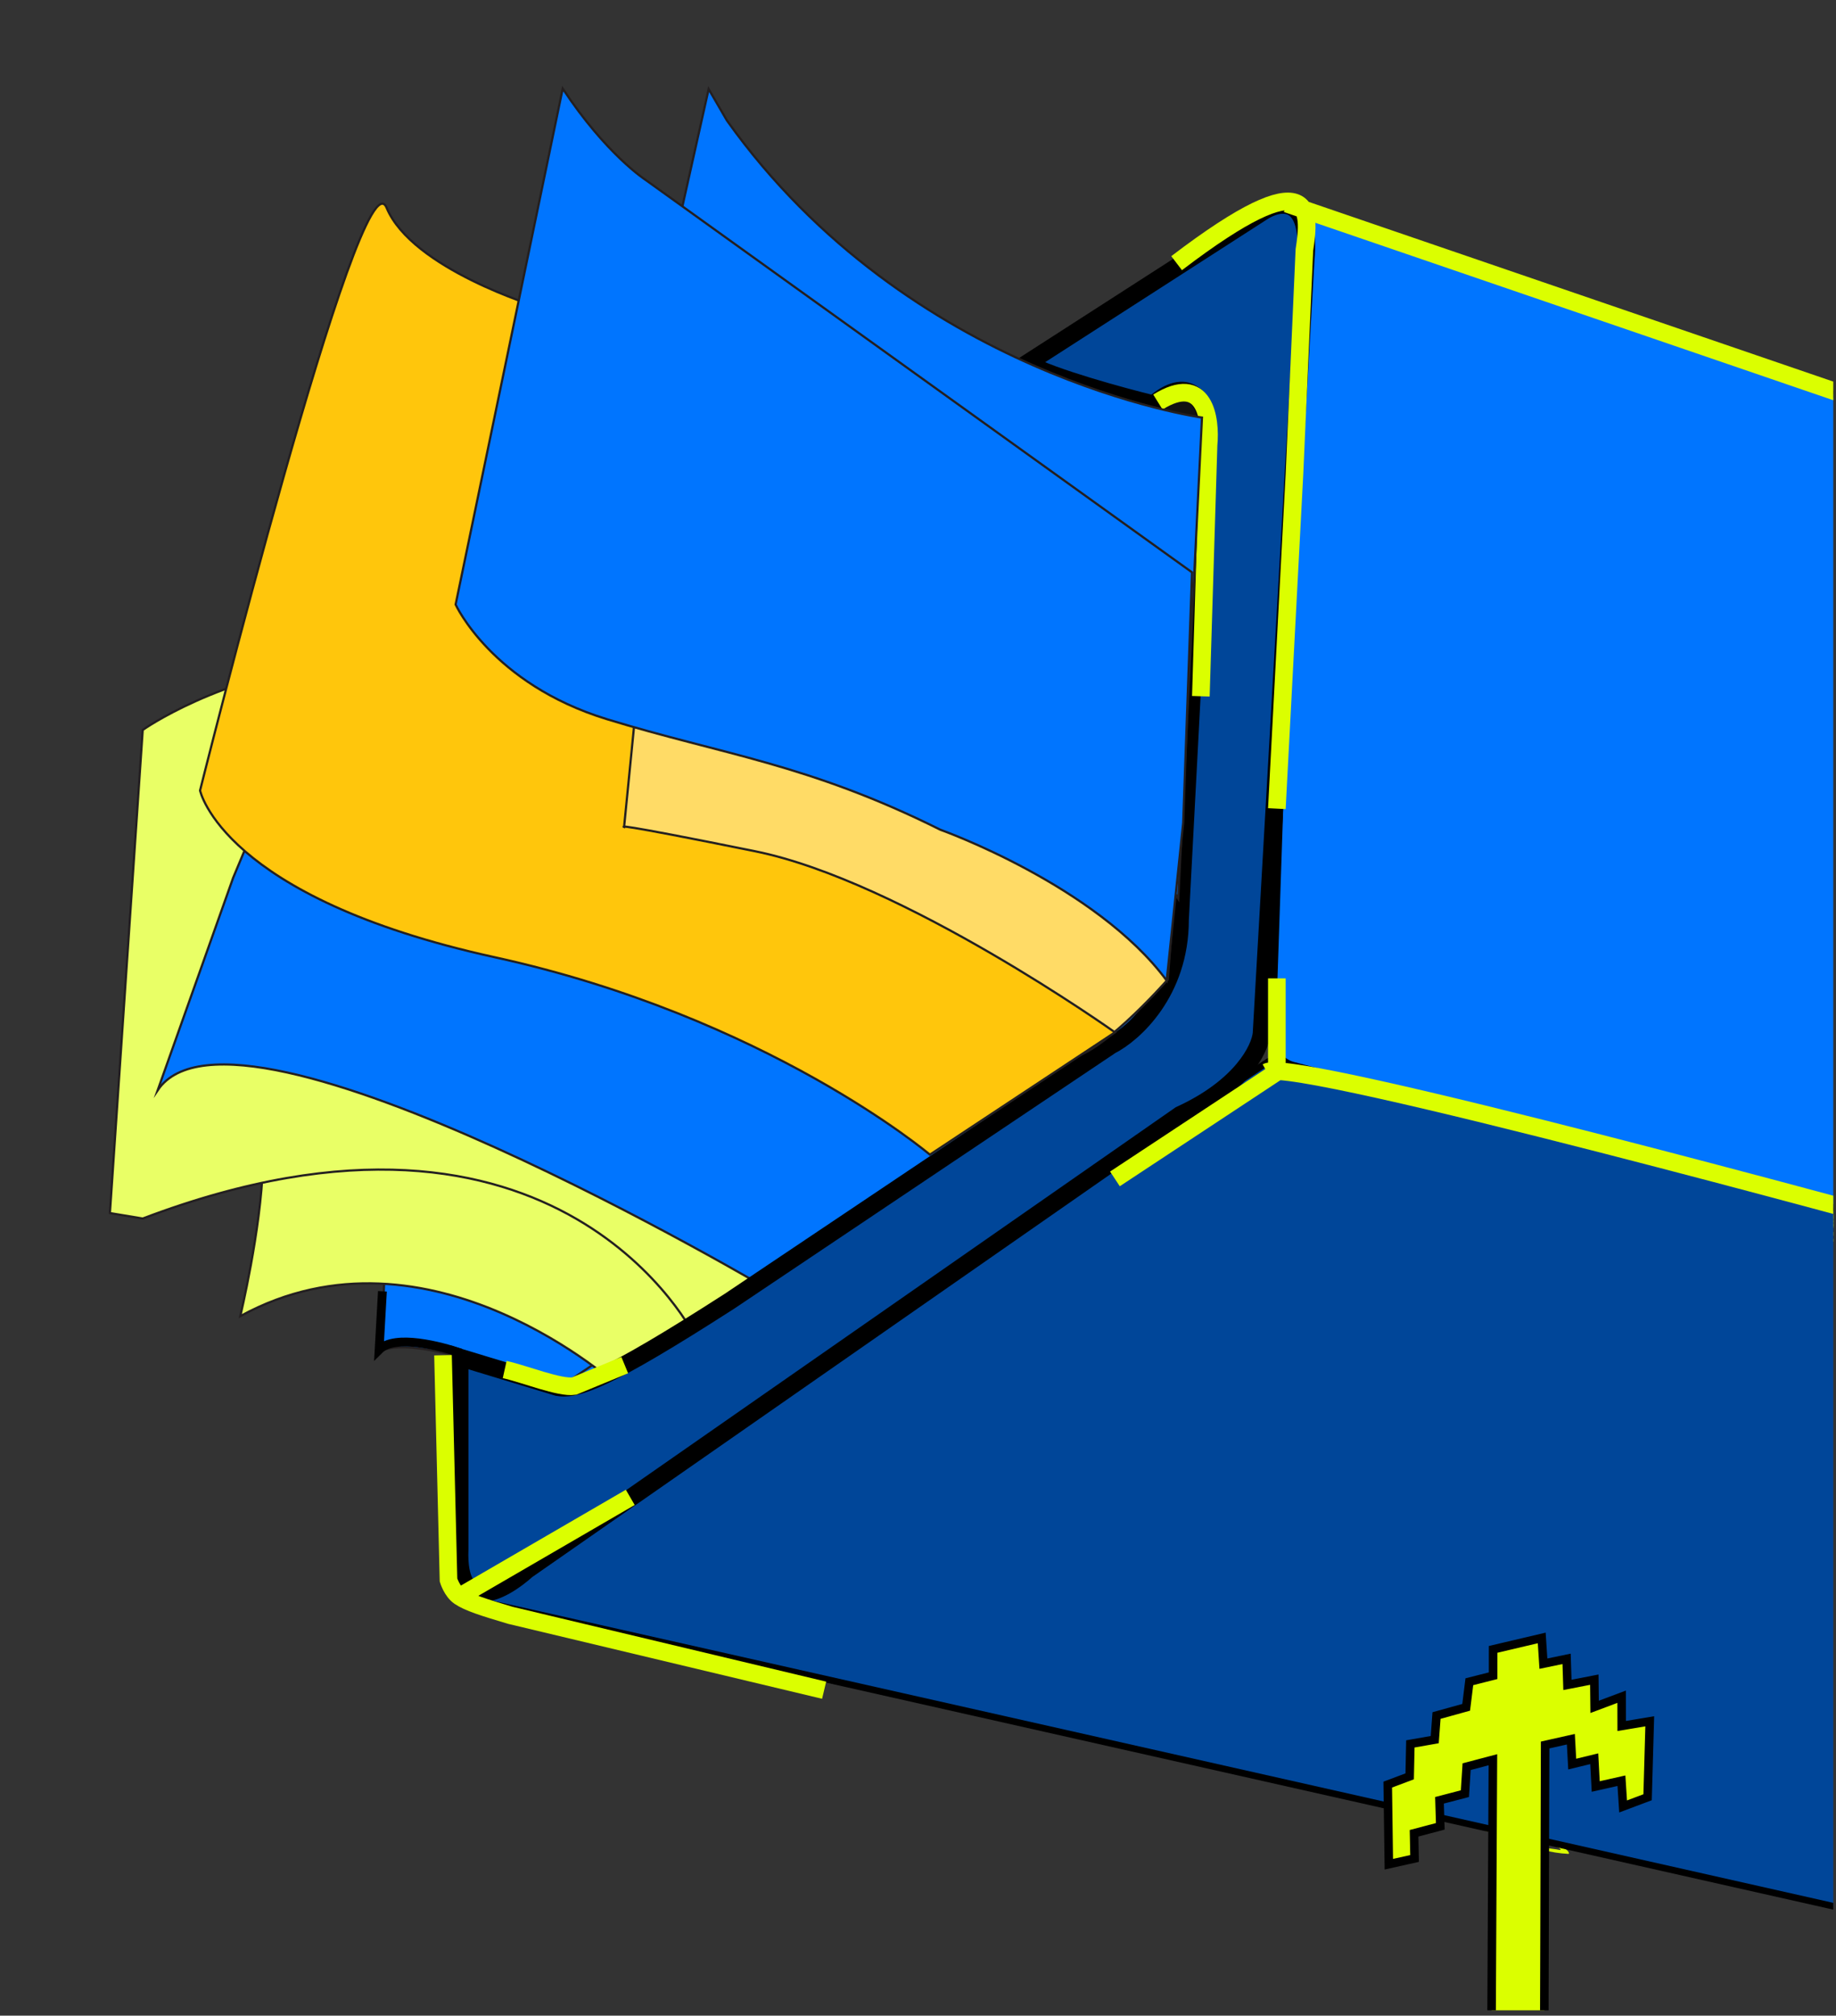 <svg width="154" height="169" viewBox="0 0 154 169" fill="none" xmlns="http://www.w3.org/2000/svg">
<rect x="0" y="0" width="154" height="169" fill="#333333" stroke="none"/>
<g id="pool" clip-path="url(#clip0_1567_16843)">
<g id="Box">
<path id="Vector" d="M162.478 105.074C156.728 104.108 150.975 103.198 145.304 101.816C143.879 101.467 142.458 101.103 141.034 100.757C139.568 100.403 138.057 100.192 136.575 99.915C135.204 99.66 133.86 99.403 132.53 98.983C131.242 98.577 129.98 98.093 128.721 97.609C127.478 97.132 126.229 96.596 124.926 96.299C124.019 96.093 122.734 95.838 122.241 94.946C122.232 94.922 122.237 94.907 122.261 94.898C123.069 94.49 124.118 94.94 124.904 95.201C126.11 95.604 127.361 95.87 128.581 96.226C131.083 96.956 133.6 97.587 136.15 98.139C138.693 98.692 141.23 99.255 143.754 99.883C146.431 100.547 149.113 101.205 151.792 101.857C153.241 102.208 154.686 102.6 156.147 102.899C156.848 103.043 157.563 103.173 158.278 103.189C158.812 103.202 159.35 103.283 159.773 103.642C159.978 103.816 159.656 103.762 159.555 103.723C157.275 102.869 154.887 102.324 152.533 101.718C150.153 101.103 147.771 100.497 145.378 99.926C140.529 98.767 135.634 97.808 130.75 96.82C129.411 96.548 128.069 96.243 126.711 96.079C125.405 95.918 124.085 95.835 122.794 95.567C122.636 95.535 122.47 95.474 122.339 95.376C122.295 95.341 122.152 95.223 122.302 95.223C123.379 95.231 124.41 95.5 125.442 95.79C126.585 96.114 127.74 96.393 128.904 96.629C131.288 97.113 133.698 97.457 136.098 97.827C140.956 98.575 145.703 99.752 150.428 101.097C151.762 101.478 153.106 101.848 154.46 102.154C155.547 102.398 156.672 102.47 157.642 103.075C157.683 103.099 157.877 103.25 157.712 103.252C155.312 103.258 152.969 102.699 150.672 102.056C148.205 101.365 145.751 100.63 143.286 99.931C140.788 99.225 138.273 98.533 135.727 98.032C133.223 97.542 130.689 97.221 128.176 96.775C126.766 96.524 125.386 96.164 123.98 95.897C123.627 95.831 123.274 95.761 122.917 95.711C122.651 95.674 122.389 95.748 122.121 95.715C121.653 95.654 121.169 95.413 120.883 95.033C120.818 94.946 120.909 94.935 120.983 94.95C123.32 95.364 125.591 96.055 127.901 96.585C130.318 97.137 132.739 97.671 135.152 98.242C137.508 98.8 139.873 99.318 142.224 99.894C144.524 100.46 146.777 101.14 149.031 101.866C151.317 102.605 153.682 103.18 155.798 104.35C155.822 104.363 156.097 104.52 155.988 104.564C155.255 104.876 154.468 104.533 153.876 104.071C153.984 104.128 154.093 104.185 154.2 104.242C152.023 103.537 149.781 103.065 147.59 102.409C145.391 101.752 143.205 101.038 140.997 100.406C138.746 99.763 136.462 99.235 134.18 98.728C131.931 98.231 129.677 97.723 127.41 97.298C125.674 96.973 123.71 96.984 122.176 95.992C122.073 95.925 121.955 95.788 122.167 95.82C126.367 96.445 130.446 97.653 134.585 98.57C136.682 99.035 138.803 99.349 140.914 99.754C142.303 100.022 143.528 100.307 144.872 100.621C145.543 100.778 146.215 100.957 146.854 101.219C147.213 101.367 147.921 101.631 148.008 102.077C148.02 102.147 147.923 102.132 147.88 102.125C145.611 101.709 143.473 100.818 141.255 100.214C138.859 99.562 136.447 98.969 134.056 98.305C131.676 97.644 129.326 96.871 126.929 96.258C125.761 95.957 124.584 95.681 123.409 95.41C122.333 95.16 121.228 94.957 120.168 94.643C119.523 94.451 118.902 94.175 118.268 93.952C117.893 93.819 117.516 93.693 117.13 93.597C116.899 93.54 116.612 93.457 116.38 93.532C116.226 93.427 116.073 93.318 115.921 93.211C119.9 94.15 123.838 95.243 127.796 96.269C131.709 97.283 135.668 98.117 139.585 99.12C141.505 99.61 143.464 100.059 145.225 100.998C145.404 101.092 145.543 101.266 145.236 101.197C141.383 100.323 137.639 99.037 133.873 97.849C129.978 96.62 126.022 95.609 122.075 94.571C119.974 94.016 117.804 93.558 115.807 92.671C115.801 92.671 115.404 92.435 115.526 92.412C117.376 92.063 119.323 92.849 121.047 93.436C123.261 94.188 125.543 94.752 127.788 95.402C130.229 96.112 132.663 96.84 135.11 97.531C137.551 98.222 140.006 98.863 142.453 99.529C143.726 99.874 144.996 100.234 146.272 100.563C147.407 100.853 148.534 101.19 149.541 101.798C149.807 101.957 149.578 101.995 149.388 101.925C148.967 101.766 148.54 101.631 148.089 101.753C147.948 101.792 147.76 101.696 147.638 101.63C147.614 101.617 147.34 101.443 147.448 101.415C148.065 101.251 148.7 101.454 149.281 101.672C149.231 101.715 149.177 101.757 149.127 101.8C148.255 101.275 147.233 101.042 146.256 100.794C145.173 100.521 144.103 100.209 143.026 99.915C140.697 99.279 138.36 98.669 136.035 98.019C133.689 97.363 131.351 96.664 129.01 95.983C126.759 95.326 124.482 94.735 122.241 94.044C121.241 93.736 120.266 93.362 119.259 93.076C118.264 92.795 117.195 92.555 116.165 92.751C116.071 92.664 115.977 92.579 115.884 92.492C117.634 93.268 119.539 93.665 121.382 94.153C123.346 94.672 125.314 95.181 127.278 95.709C131.096 96.737 134.843 97.965 138.615 99.141C140.709 99.793 142.815 100.404 144.953 100.89C144.957 100.957 144.96 101.023 144.964 101.09C143.41 100.262 141.655 99.882 139.96 99.451C138.079 98.971 136.191 98.523 134.296 98.091C130.438 97.208 126.615 96.193 122.788 95.181C120.598 94.604 118.405 94.035 116.199 93.514C116.134 93.499 115.618 93.231 115.74 93.192C116.223 93.035 116.871 93.279 117.329 93.42C118.019 93.63 118.691 93.885 119.368 94.14C120.109 94.419 120.855 94.569 121.681 94.761C122.877 95.04 124.074 95.314 125.268 95.602C127.683 96.186 130.046 96.929 132.432 97.612C134.866 98.311 137.316 98.947 139.768 99.586C141.041 99.917 142.292 100.286 143.545 100.696C144.829 101.118 146.119 101.537 147.451 101.779C147.409 101.794 147.366 101.813 147.324 101.827C147.263 101.515 146.805 101.399 146.551 101.308C146.014 101.12 145.458 100.985 144.903 100.861C143.623 100.574 142.342 100.27 141.054 100.027C139.066 99.654 137.07 99.347 135.095 98.913C133.147 98.486 131.216 97.991 129.28 97.52C127.071 96.982 124.85 96.478 122.601 96.145C122.598 96.09 122.596 96.032 122.592 95.973C123.257 96.404 124.15 96.509 124.917 96.631C125.739 96.762 126.565 96.855 127.38 97.025C129.734 97.514 132.088 98 134.437 98.525C136.774 99.048 139.103 99.606 141.405 100.281C143.667 100.944 145.905 101.681 148.166 102.339C149.432 102.707 150.718 102.988 151.988 103.339C152.62 103.513 153.248 103.701 153.871 103.902C154.008 103.945 154.148 103.986 154.277 104.054C154.392 104.115 154.482 104.215 154.599 104.272C154.837 104.39 155.122 104.309 155.351 104.211C155.414 104.283 155.478 104.353 155.541 104.425C153.695 103.404 151.624 102.882 149.623 102.254C147.446 101.57 145.289 100.877 143.072 100.321C140.771 99.745 138.452 99.242 136.142 98.697C133.783 98.141 131.429 97.568 129.056 97.062C126.497 96.516 123.989 95.726 121.408 95.267C121.441 95.24 121.474 95.212 121.507 95.182C121.657 95.384 121.705 95.38 121.977 95.345C122.258 95.306 122.494 95.354 122.777 95.402C123.387 95.504 123.997 95.62 124.603 95.75C125.785 96.003 126.955 96.28 128.147 96.485C130.527 96.895 132.922 97.206 135.291 97.671C140.11 98.616 144.807 100.138 149.525 101.484C152.019 102.195 154.542 102.886 157.153 102.882C157.175 102.942 157.201 102.999 157.223 103.06C156.829 102.816 156.332 102.746 155.881 102.666C155.397 102.579 154.919 102.487 154.438 102.378C153.261 102.103 152.097 101.785 150.935 101.456C148.647 100.807 146.354 100.17 144.04 99.615C141.741 99.065 139.428 98.605 137.092 98.239C134.788 97.88 132.476 97.555 130.185 97.123C128.928 96.884 127.674 96.616 126.436 96.284C125.251 95.966 124.087 95.569 122.847 95.558C122.683 95.441 122.52 95.328 122.356 95.212C123.516 95.452 124.697 95.546 125.874 95.68C127.082 95.814 128.269 96.058 129.459 96.295C131.95 96.794 134.441 97.313 136.93 97.825C141.83 98.834 146.688 99.966 151.535 101.214C154.181 101.894 156.874 102.5 159.438 103.455C159.366 103.481 159.292 103.511 159.22 103.537C159.289 103.594 159.278 103.544 159.198 103.54C159.132 103.537 159.065 103.529 158.999 103.525C158.88 103.522 158.764 103.522 158.646 103.516C158.337 103.501 158.027 103.466 157.722 103.422C157.114 103.337 156.515 103.213 155.916 103.078C154.627 102.786 153.344 102.457 152.062 102.145C149.401 101.497 146.74 100.848 144.083 100.188C139.049 98.939 133.942 98.021 128.965 96.548C127.735 96.184 126.482 95.899 125.255 95.517C124.817 95.38 124.386 95.206 123.932 95.123C123.708 95.083 123.475 95.059 123.25 95.097C123.198 95.105 122.986 95.136 122.96 95.184C122.919 95.267 123.071 95.391 123.13 95.445C123.422 95.7 123.854 95.787 124.222 95.877C124.606 95.971 124.994 96.043 125.373 96.162C126.537 96.529 127.677 96.978 128.816 97.416C129.971 97.86 131.127 98.302 132.306 98.675C133.585 99.079 134.882 99.322 136.2 99.566C137.549 99.817 138.898 100.066 140.247 100.319C141.588 100.571 142.909 100.97 144.236 101.293C146.867 101.94 149.504 102.524 152.165 103.019C154.791 103.507 157.428 103.941 160.063 104.379C160.723 104.488 161.379 104.597 162.038 104.71C162.197 104.736 162.408 104.808 162.524 104.922C162.617 105.031 162.631 105.1 162.478 105.074Z" fill="#DBFF00"/>
<path id="Vector_2" d="M156.804 103.86C152.986 102.592 149.141 101.393 145.216 100.509C143.248 100.068 141.269 99.683 139.301 99.242C137.352 98.806 135.435 98.225 133.48 97.804C132.442 97.581 131.396 97.407 130.339 97.324C129.441 97.254 128.565 97.106 127.8 96.599C127.752 96.57 127.658 96.516 127.663 96.446C127.687 96.11 128.402 96.143 128.617 96.143C129.308 96.141 130.004 96.234 130.69 96.333C132.024 96.525 133.34 96.81 134.659 97.076C137.267 97.606 139.887 98.083 142.459 98.776C143.734 99.12 144.991 99.512 146.218 99.998C147.454 100.487 148.671 101.042 149.959 101.387C151.441 101.783 152.973 102.017 154.468 102.357C156.063 102.721 157.659 103.076 159.25 103.459C159.254 103.525 159.258 103.592 159.262 103.658C158.362 103.211 157.43 102.83 156.451 102.607C155.379 102.363 154.269 102.256 153.184 102.093C150.985 101.76 148.792 101.398 146.633 100.87C144.449 100.336 142.271 99.785 140.062 99.347C137.862 98.909 135.648 98.549 133.427 98.244C132.808 98.159 132.189 98.076 131.568 97.993C131.004 97.915 130.437 97.808 129.866 97.773C128.986 97.721 128.07 97.736 127.301 97.243C127.275 97.224 127.1 97.108 127.188 97.073C128.048 96.719 129.116 97.026 129.992 97.176C131.202 97.381 132.442 97.448 133.66 97.601C134.986 97.767 136.302 97.996 137.625 98.198C138.9 98.392 140.182 98.573 141.448 98.82C144.052 99.327 146.545 100.223 149.048 101.077C150.283 101.496 151.517 101.903 152.737 102.361C153.966 102.825 155.194 103.25 156.468 103.579C157.87 103.941 159.267 104.309 160.642 104.767C161.285 104.981 161.969 105.016 162.639 105.098C162.963 105.138 163.29 105.186 163.606 105.27C163.942 105.358 164.269 105.526 164.62 105.545C164.79 105.554 164.964 105.626 165.103 105.719C165.145 105.746 165.337 105.905 165.173 105.896C164.606 105.865 164.097 105.602 163.543 105.506C162.95 105.404 162.346 105.375 161.751 105.273C161.15 105.17 160.588 104.957 160.01 104.776C159.408 104.588 158.8 104.42 158.186 104.259C156.937 103.93 155.68 103.631 154.457 103.205C153.265 102.792 152.099 102.313 150.906 101.912C148.357 101.062 145.824 100.083 143.209 99.447C141.942 99.138 140.654 98.933 139.368 98.737C138.081 98.541 136.797 98.323 135.507 98.133C134.031 97.915 132.543 97.756 131.06 97.603C130.52 97.547 129.988 97.429 129.45 97.352C128.92 97.276 128.334 97.202 127.828 97.411C127.791 97.353 127.752 97.298 127.715 97.241C127.985 97.412 128.474 97.381 128.781 97.398C129.169 97.416 129.555 97.435 129.94 97.488C131.058 97.645 132.179 97.791 133.297 97.947C135.498 98.25 137.688 98.615 139.865 99.053C142.025 99.488 144.159 100.022 146.299 100.548C148.465 101.08 150.667 101.441 152.874 101.772C154.058 101.951 155.268 102.067 156.431 102.363C157.506 102.638 158.532 103.072 159.522 103.568C159.701 103.658 159.838 103.839 159.533 103.767C156.832 103.119 154.119 102.527 151.401 101.964C148.845 101.435 146.543 100.212 144.057 99.458C141.541 98.695 138.955 98.189 136.378 97.673C134.903 97.377 133.436 97.05 131.954 96.799C131.17 96.666 130.38 96.544 129.587 96.5C129.372 96.487 128.382 96.368 128.356 96.74C128.31 96.688 128.266 96.638 128.219 96.587C128.868 97.017 129.762 96.945 130.505 97.024C131.446 97.126 132.379 97.303 133.301 97.507C135.182 97.922 137.032 98.473 138.909 98.898C140.857 99.338 142.817 99.717 144.763 100.151C146.655 100.574 148.533 101.066 150.394 101.609C152.509 102.226 154.607 102.901 156.697 103.595C156.763 103.618 157.107 103.745 157.092 103.845C157.074 103.963 156.87 103.882 156.804 103.86Z" fill="#DBFF00"/>
<path id="Vector_3" d="M148.581 95.255C148.442 95.296 148.248 95.196 148.13 95.131C148.102 95.116 147.835 94.946 147.94 94.917C148.078 94.876 148.272 94.976 148.391 95.04C148.418 95.055 148.686 95.225 148.581 95.255Z" fill="#DBFF00"/>
<path id="Vector_4" d="M133.681 138.478C134.93 138.171 136.124 137.689 137.234 137.038C137.343 136.975 137.589 137.112 137.683 137.162C137.724 137.184 137.972 137.319 137.874 137.376C136.765 138.027 135.569 138.511 134.32 138.816C134.176 138.849 133.993 138.759 133.871 138.692C133.849 138.677 133.577 138.502 133.681 138.478Z" fill="#DBFF00"/>
<path id="Vector_5" d="M133.458 131.043C128.777 129.634 124.097 128.227 119.396 126.886C114.695 125.544 109.975 124.267 105.223 123.124C103.951 122.817 102.669 122.543 101.412 122.172C100.845 122.004 100.272 121.828 99.729 121.595C99.226 121.381 98.72 121.047 98.151 121.178C98.007 121.209 97.826 121.122 97.7 121.054C97.676 121.041 97.404 120.862 97.51 120.84C98.437 120.627 99.293 121.242 100.128 121.538C101.231 121.934 102.373 122.209 103.512 122.477C105.923 123.046 108.329 123.645 110.726 124.273C115.552 125.539 120.353 126.917 125.139 128.333C127.82 129.125 130.501 129.931 133.179 130.739C133.301 130.776 133.578 130.848 133.633 130.977C133.689 131.099 133.556 131.073 133.458 131.043Z" fill="#DBFF00"/>
<path id="Vector_6" d="M129.353 149.385C124.498 148.901 119.816 147.484 115.109 146.274C112.733 145.662 110.335 145.084 107.899 144.773C106.667 144.616 105.425 144.529 104.181 144.516C102.943 144.503 101.687 144.514 100.452 144.583C100.149 144.598 99.848 144.627 99.549 144.679C99.382 144.707 98.811 144.76 98.785 144.947C98.756 145.165 99.063 145.392 99.21 145.49C99.781 145.865 100.506 146.043 101.154 146.226C103.054 146.75 104.928 147.353 106.807 147.955C109.292 148.755 111.781 149.55 114.3 150.243C116.699 150.903 119.13 151.403 121.555 151.948C122.756 152.216 123.951 152.505 125.132 152.846C125.722 153.018 126.307 153.199 126.888 153.401C127.189 153.506 127.281 153.536 127.579 153.626C128.231 153.82 128.887 154.011 129.528 154.232C130.136 154.443 130.813 154.656 131.332 155.047C131.452 155.138 131.6 155.251 131.602 155.413C131.585 155.433 131.563 155.443 131.535 155.437C130.07 155.369 128.654 154.935 127.279 154.447C125.792 153.922 124.315 153.384 122.813 152.904C119.677 151.897 116.503 151.026 113.321 150.171C110.148 149.319 106.977 148.458 103.825 147.53C100.726 146.617 97.632 145.677 94.528 144.784C91.002 143.768 87.454 142.811 83.866 142.035C83.705 142.001 83.5 141.94 83.382 141.822C83.302 141.741 83.28 141.661 83.439 141.697C89.546 143.02 95.524 144.845 101.509 146.623C104.492 147.51 107.482 148.377 110.49 149.18C113.566 150.003 116.645 150.818 119.698 151.723C121.206 152.168 122.706 152.638 124.197 153.14C125.598 153.613 126.975 154.175 128.392 154.6C129.09 154.809 129.8 154.979 130.524 155.057C130.631 155.068 131.003 155.188 130.872 155.025C130.814 154.951 130.705 154.911 130.615 154.866C129.894 154.515 129.098 154.301 128.335 154.073C127.427 153.802 126.538 153.488 125.633 153.22C124.199 152.797 122.741 152.457 121.283 152.135C118.28 151.474 115.3 150.792 112.351 149.912C109.342 149.018 106.367 148.018 103.374 147.081C102.557 146.826 101.727 146.632 100.911 146.383C100.081 146.128 99.151 145.841 98.483 145.263C98.274 145.082 98.091 144.86 98.104 144.566C98.111 144.559 98.118 144.553 98.126 144.546C99.079 144.223 100.099 144.217 101.097 144.211C102.113 144.206 103.13 144.154 104.144 144.18C106.188 144.235 108.221 144.494 110.224 144.897C114.226 145.703 118.133 146.913 122.104 147.855C124.352 148.388 126.623 148.826 128.922 149.053C129.077 149.068 129.297 149.154 129.408 149.265C129.499 149.352 129.501 149.402 129.353 149.385Z" fill="#DBFF00"/>
<path id="Vector_7" d="M38.729 133.906L162.595 161.816C162.656 161.829 162.724 161.814 162.783 161.777L226.309 120.443C226.464 120.343 226.464 120.145 226.313 120.106L106.597 88.959C106.535 88.944 106.463 88.957 106.402 88.998L38.726 133.57C38.567 133.67 38.571 133.869 38.729 133.906Z" fill="#004699" stroke="black" stroke-width="0.554" stroke-miterlimit="10"/>
<path id="Vector_8" d="M111.031 17.97L219.703 56.327C220.533 56.621 221.179 57.471 221.262 58.379L226.623 117.826C226.721 118.925 227.364 121.152 225.126 120.234C224.517 119.982 223.896 119.757 223.262 119.589L108.432 89.299C107.444 89.042 106.677 87.99 106.712 86.939L108.978 19.392C109.014 18.256 109.97 17.595 111.031 17.97Z" fill="#0075FF" stroke="black" stroke-width="0.554" stroke-miterlimit="10"/>
<path id="Vector_9" d="M107.847 31.632L108.23 26.205C108.23 26.205 108.516 22.406 104.637 24.622C103.604 25.211 87.79 35.685 87.79 35.685L48.442 61.738C48.442 61.738 44.172 63.781 44.194 68.462C44.2 69.619 41.67 124.372 41.67 124.372C41.67 124.372 40.587 128.214 44.503 126.756C45.951 126.217 102.231 88.391 102.231 88.391C102.231 88.391 105.419 87.142 105.705 80.965L107.847 31.632Z" fill="#0075FF" stroke="black" stroke-width="0.554" stroke-miterlimit="10"/>
<path id="Vector_10" d="M108.234 25.895C108.234 25.895 108.326 22.853 105.074 24.317L91.092 33.403L59.671 54.123L48.822 61.447C48.822 61.447 44.956 63.268 44.444 66.594L105.39 82.182L108.234 25.895Z" fill="#121212"/>
</g>
<path id="Arrow" d="M116.492 156.305L116.4 149.63L118.241 148.938L118.299 146.217L120.342 145.858L120.493 143.838L122.979 143.149L123.246 141.004L125.237 140.501L125.239 138.291L129.317 137.332L129.457 139.489L131.403 139.085L131.473 141.269L133.728 140.83L133.753 143.112L136.019 142.261L136.025 144.714L138.378 144.321L138.197 150.689L136.143 151.461L136.003 149.304L133.845 149.788L133.723 147.46L131.874 147.909L131.76 145.825L129.602 146.308L129.529 170.55L125.096 171.642L125.221 147.544L123.018 148.126L122.874 150.389L120.742 150.945L120.811 153.128L118.608 153.71L118.651 155.822L116.492 156.305Z" fill="#DBFF00" stroke="black" stroke-width="0.715"/>
<g id="Notes below the naira note">
<path id="Vector_11" d="M46.59 116.539C46.59 116.539 35.198 111.705 31.938 113.273L32.38 104.446L33.527 100.298C33.527 100.298 45.405 102.82 54.094 111.507L46.59 116.539Z" fill="#0075FF" stroke="#231F20" stroke-width="0.185" stroke-miterlimit="10"/>
<path id="Vector_12" d="M51.976 116.313C51.976 116.313 36.017 101.669 20.153 110.353C20.153 110.353 21.888 103.148 22.055 97.632C22.222 92.116 41.375 94.414 63.817 106.803L51.976 116.313Z" fill="#E9FF66" stroke="#231F20" stroke-width="0.185" stroke-miterlimit="10"/>
<g id="Vector_13">
<path d="M58.378 112.205C58.378 112.205 47.066 88.848 11.971 102.167L9.218 101.709L11.971 61.204C11.971 61.204 37.669 42.892 68.643 69.922L70.877 71.306" fill="#E9FF66"/>
<path d="M58.378 112.205C58.378 112.205 47.066 88.848 11.971 102.167L9.218 101.709L11.971 61.204C11.971 61.204 37.669 42.892 68.643 69.922L70.877 71.306" stroke="#231F20" stroke-width="0.185" stroke-miterlimit="10"/>
</g>
<path id="Vector_14" d="M82.522 94.808L64.896 108.36C64.896 108.36 19.806 81.603 13.227 91.411L19.554 73.604L22.102 67.51C25.265 59.416 77.956 87.133 82.522 94.808Z" fill="#0075FF" stroke="#231F20" stroke-width="0.185" stroke-miterlimit="10"/>
</g>
<path id="Box thickness" d="M105.815 17.815L86.135 30.473C88.279 31.656 94.112 33.245 96.76 33.892C99.643 31.379 100.918 33.584 101.195 35.001L98.978 77.132C98.978 83.192 95.097 86.679 93.157 87.664L61.189 109.099C50.841 115.752 48.347 116.583 46.776 116.306L38.553 113.811V129.888C38.331 135.579 42.218 133.43 44.189 131.643L98.978 93.485C104.152 91.12 105.692 87.942 105.815 86.648L109.511 21.881C110.028 16.263 107.262 16.83 105.815 17.815Z" fill="#004699" stroke="black" stroke-width="1.478"/>
<g id="box glowing outline">
<path id="Vector 56" d="M38.637 113.443C37.035 112.888 33.13 111.835 31.8 113.165L32.077 108.269" stroke="black" stroke-width="0.739"/>
<path id="box outline" d="M161.889 35.556L107.931 17.077M107.1 67.801L108.578 39.713L109.41 20.958C109.902 17.724 110.334 13.196 98.692 22.066M100.725 58.377L101.371 37.311C101.587 35.094 101.039 31.269 97.121 33.708M160.41 102.818C160.41 102.818 108.578 88.589 106.268 89.883M107.1 82.029V89.883L93.518 98.845M52.403 114.459L48.153 116.214C46.952 116.399 43.995 115.198 42.332 114.829M37.158 113.627L37.62 132.476C37.62 132.476 37.903 133.427 38.544 133.862M69.126 141.715L42.794 135.432C40.53 134.757 39.289 134.366 38.544 133.862M52.865 125.546L38.544 133.862" stroke="#DBFF00" stroke-width="1.478"/>
</g>
<g id="notes before the naira note">
<path id="Vector_15" d="M97.956 82.121C97.956 82.121 91.566 89.389 89.265 88.627C82.36 86.342 71.642 74.588 49.911 71.306L51.416 60.642L54.163 49.39C54.163 49.39 63.04 55.507 78.499 57.765C93.959 60.021 98.787 70.849 98.787 70.849L97.956 82.121Z" fill="#FFDB66" stroke="#231F20" stroke-width="0.185" stroke-miterlimit="10"/>
<path id="Vector_16" d="M100.82 35.011C100.82 35.011 76.29 31.603 60.973 10.105L59.441 7.468L50.413 47.788C50.413 47.788 57.597 55.156 75.322 60.01C91.149 64.345 96.469 71.258 98.83 75.344L100.82 35.011Z" fill="#0075FF" stroke="#231F20" stroke-width="0.185" stroke-miterlimit="10"/>
<path id="Vector_17" d="M45.076 25.73C45.076 25.73 34.558 22.542 32.428 17.42C30.297 12.298 16.78 66.277 16.78 66.277C16.78 66.277 18.639 75.254 41.501 80.26C64.362 85.266 77.998 96.812 77.998 96.812L93.519 86.556C93.519 86.556 75.703 73.877 63.34 71.374C50.976 68.87 52.347 69.339 52.347 69.339L53.427 58.446C53.427 58.446 44.864 55.65 41.676 48.178L45.076 25.73Z" fill="#FFC60C" stroke="#231F20" stroke-width="0.185" stroke-miterlimit="10"/>
<path id="Vector_18" d="M54.132 15.072C54.132 15.072 50.852 12.96 47.199 7.429L38.216 50.686C38.216 50.686 41.236 57.329 50.902 60.298C60.568 63.268 67.747 64.02 78.875 69.569C78.875 69.569 91.928 74.211 97.86 82.214L99.242 69.002L99.988 47.99L54.132 15.072Z" fill="#0075FF" stroke="#231F20" stroke-width="0.185" stroke-miterlimit="10"/>
</g>
</g>
<defs>
<clipPath id="clip0_1567_16843">
<rect width="153.769" height="168.555" fill="white" transform="matrix(-1 0 0 1 153.77 0)"/>
</clipPath>
</defs>
</svg>
